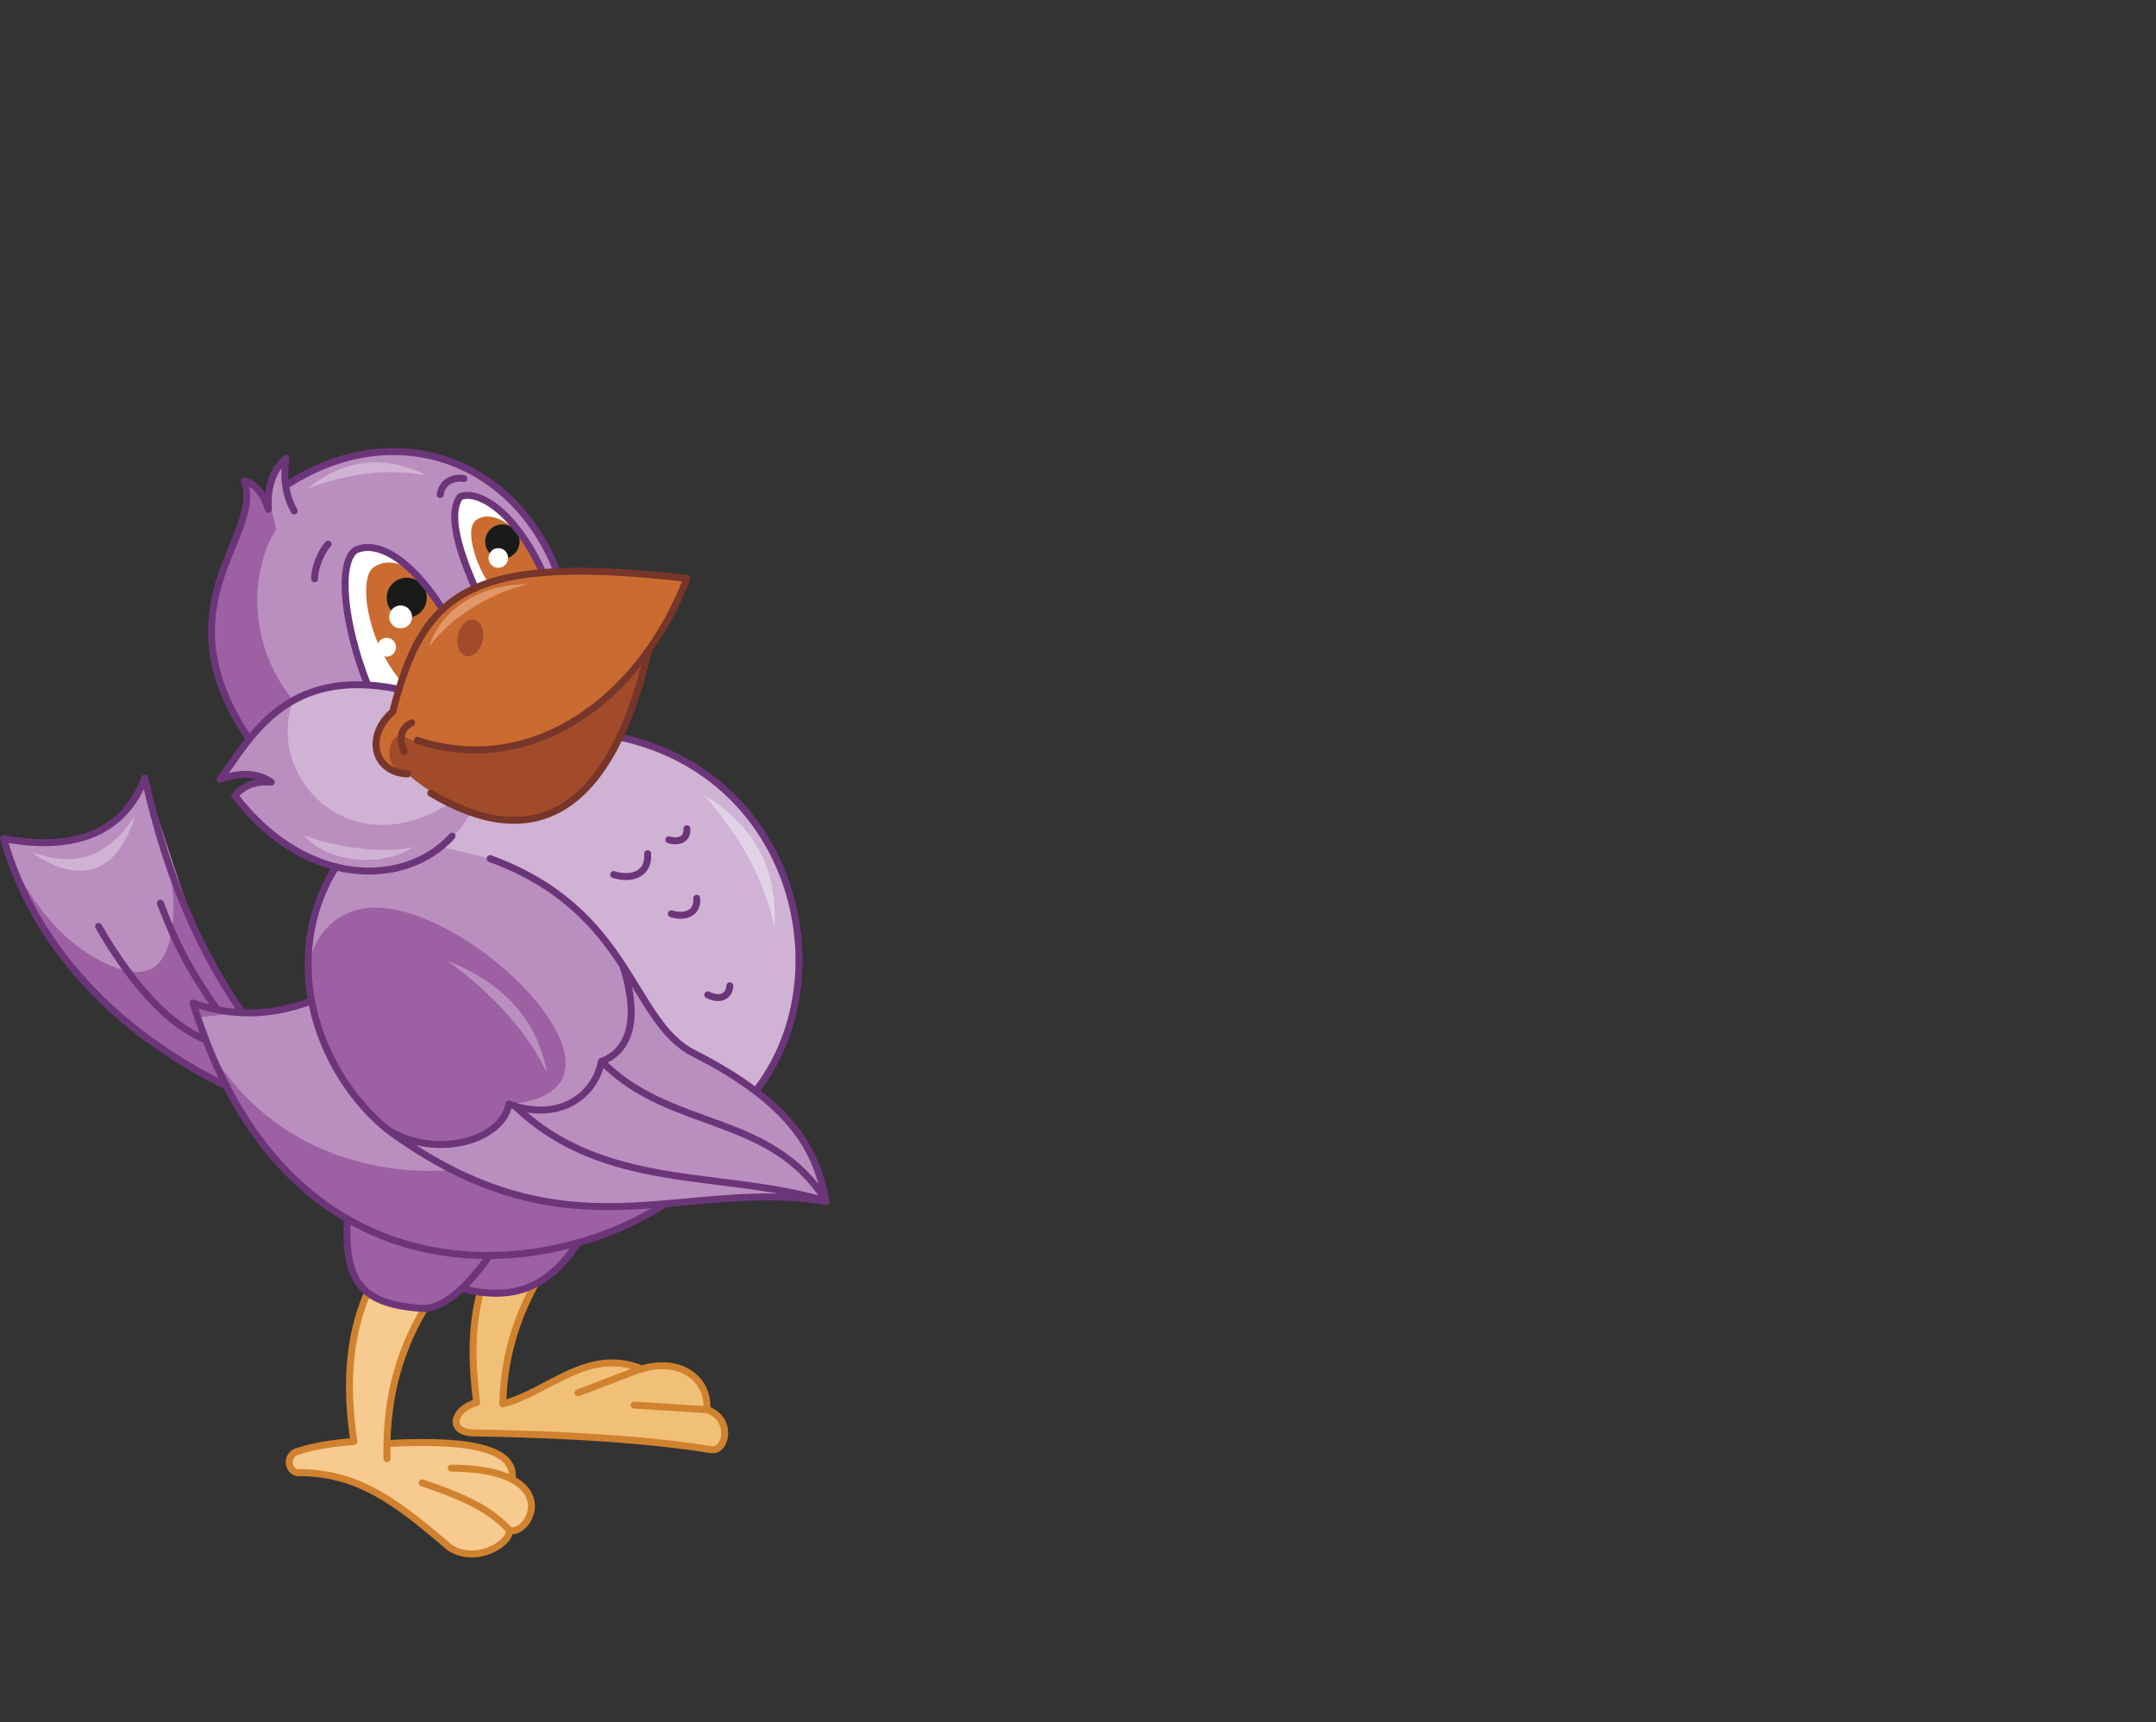 <?xml version="1.0" encoding="utf-8"?>
<!-- Generator: Adobe Illustrator 21.1.0, SVG Export Plug-In . SVG Version: 6.00 Build 0)  -->
<svg version="1.1" id="Layer_1" xmlns="http://www.w3.org/2000/svg" xmlns:xlink="http://www.w3.org/1999/xlink" x="0px" y="0px"
	 viewBox="0 0 527 421" style="enable-background:new 0 0 527 421;" xml:space="preserve">
<rect x="0" y="0" width="527" height="421" fill="#333333" stroke="none"/>
<style type="text/css">
	.st0{fill-rule:evenodd;clip-rule:evenodd;fill:#BB8EC0;}
	.st1{fill-rule:evenodd;clip-rule:evenodd;fill:#9D60A3;}
	.st2{fill-rule:evenodd;clip-rule:evenodd;fill:#D0B2D5;}
	.st3{fill-rule:evenodd;clip-rule:evenodd;fill:#FFFFFF;}
	.st4{fill-rule:evenodd;clip-rule:evenodd;fill:#CA6C32;}
	.st5{fill-rule:evenodd;clip-rule:evenodd;fill:#1A1A18;}
	.st6{fill-rule:evenodd;clip-rule:evenodd;fill:#A24B2A;}
	.st7{fill-rule:evenodd;clip-rule:evenodd;fill:#F1C078;}
	.st8{fill-rule:evenodd;clip-rule:evenodd;fill:#F7CA8F;}
	.st9{fill:none;stroke:#D1822F;stroke-width:1.701;stroke-linecap:round;stroke-linejoin:round;stroke-miterlimit:22.926;}
	.st10{fill:none;stroke:#783529;stroke-width:1.701;stroke-linecap:round;stroke-linejoin:round;stroke-miterlimit:22.926;}
	.st11{fill-rule:evenodd;clip-rule:evenodd;fill:#E29769;}
	.st12{fill:none;stroke:#6C3579;stroke-width:1.701;stroke-linecap:round;stroke-linejoin:round;stroke-miterlimit:22.926;}
	.st13{fill-rule:evenodd;clip-rule:evenodd;fill:#E2D2E8;}
</style>
<path class="st0" d="M55.5,265.6l-3.3-5.9l-3.7-11l13.6,1.8c-9.8-5.8-15.3-26.2-26.7-60.3c-7.4,14.2-16.1,17.5-34.5,14.8
	C5.7,232.6,42.9,261.4,55.5,265.6z"/>
<path class="st0" d="M162.6,294.3c13.1-0.2,29.4-3,39.4-0.6c-0.4-7.7-5.4-16.5-17.2-27l-61.6-66.4l-40.9,11.7
	c-6.6,10.9-8.1,21.7-6,32.6c-10.3,3.9-19.9,3.7-28.9,0.5C69.5,317.9,130.6,314.6,162.6,294.3z"/>
<path class="st1" d="M162.6,294.3c-18.6,2-35.9-0.8-52-8.3c-11.8,1.1-41.1-0.4-58.8-28.4c8.2,19.8,20,32.7,33.4,40.3h-0.2
	c-0.8,15.7,3.5,21.1,18.9,22l4.9-1.7l4.3-3.3c13.3,3.9,22.3-0.8,28.3-11.2C149.1,301.6,156.3,298.3,162.6,294.3z"/>
<path class="st2" d="M119.8,209.9l-12-2.9l-0.4-7.9l43.9-18.9c42.2,9.5,56.8,58.4,33.3,86.4l-12.7-8
	C156,254.2,154.4,221.6,119.8,209.9z"/>
<path class="st2" d="M115.1,198.6l-17.6-30c-23.2-5.2-32.2,5.2-43.7,22c2.8-1.9,9.5-0.8,12.5,0.7l-4.9,0.5l-4,2.8
	C77.8,221.2,105.3,215.2,115.1,198.6z"/>
<path class="st0" d="M115.1,198.6l-4.9-2.4c-24.3,15.9-45.6-6.1-38.5-25c-7.1,3.5-12.6,11.9-17.9,19.3c4.5-1.7,8.6-1.5,12.5,0.7
	c-3.4-0.1-6.4,1-8.9,3.3C74.5,217.9,105,217.6,115.1,198.6z"/>
<path class="st0" d="M136.2,139.8l-38.6,28.8c-18-3.8-27,1.5-36.6,12.2c-21.5-29.5,1.3-48.5-1.2-63.1c4.9,2.4,5.1,4.6,5.9,6.9
	c-0.2-4.5,1.3-8.7,4.3-12.5l-0.1,6.6C98.3,100.8,125.3,113.6,136.2,139.8z"/>
<path class="st3" d="M89.9,167.5l7.6,1c1.1-6.7,6.1-14.1,10.7-19.6c-8.2-12.1-16.2-18-21.3-14.5C82.7,137.4,83.5,154.4,89.9,167.5z"
	/>
<path class="st4" d="M97.8,166.3l3.2-1.7l1.8-7.3l4.7-8.7c-5.2-10.4-11.8-12.9-16.2-9.9C87.7,141.2,89.3,155.9,97.8,166.3z"/>
<ellipse transform="matrix(5.660541e-02 -0.998 0.998 5.660541e-02 -52.018 237.16)" class="st5" cx="99.5" cy="146.1" rx="4.9" ry="4.9"/>
<ellipse transform="matrix(5.711079e-02 -0.998 0.998 5.711079e-02 -58.069 240.009)" class="st3" cx="98" cy="150.7" rx="2.8" ry="2.8"/>
<ellipse transform="matrix(5.585609e-02 -0.998 0.998 5.585609e-02 -68.666 243.699)" class="st3" cx="94.5" cy="158.2" rx="2.3" ry="2.3"/>
<path class="st4" d="M96,174.1c6.6-39.1,39.3-36.3,71.9-32.6c-14.4,34-43.1,48.7-65.9,39.6l29.5,18.8c-10,2.4-21.8-3.6-31.8-10.6
	C92.4,189.1,88.3,180.2,96,174.1z"/>
<path class="st3" d="M116.2,143.8c5.3-2.5,10.3-3.7,16.5-3.8c-6.9-14.5-16-20.5-20.2-18.6C109,124,112.5,136.5,116.2,143.8z"/>
<path class="st4" d="M119.4,142.4l13.1-2.6l-2.4-5.3c-4.2-6.6-10.2-10-13.8-7.3C113.5,129.4,116.4,138.3,119.4,142.4z"/>
<circle class="st5" cx="122.8" cy="132.4" r="4.2"/>
<circle class="st3" cx="121.8" cy="136.4" r="2.4"/>
<path class="st6" d="M158.4,159.6c-5.3,18.2-5.6,19.6-12.6,30c-7.8,11.1-24.8,17.6-46.1-0.3c-5.7-0.2-5.8-9.2-1.5-9.6
	C113.8,188.6,141.4,183,158.4,159.6z"/>
<path class="st7" d="M117.3,315.8c4.5,0.9,11-0.3,13.5-1.9c-5,9.8-7.6,19.5-8,29.4c11.3-2.9,23.4-14.8,33.8-8.6
	c11.9-2.6,16.5,1.4,16.1,9.9c6.4,2.2,4.8,10.3,1.1,9.8c-14.9-2.4-34.2-3.7-57.6-4.1c-7.5,0.1-5.3-6.1,0.2-7.4
	C115.1,332.9,114.9,325,117.3,315.8z"/>
<path class="st8" d="M89.9,316.1l4.5,2.3l9.4,1.9c-5.8,10.2-8.9,21-9.2,32.6c20.4-2.6,30.8,1.8,30.6,8.6c6.6,4.1,5.5,9.9,0.6,12.7
	l-1.2-1.1c1,3.8-8.6,9.4-14.7,5.4c-13.3-11.4-22.3-18.1-36.5-18.3c-3,0.5-4-4.6-0.3-5.3c3.7-1.2,8.1-1.9,13.4-2.3
	C84.5,339.5,84.3,327.7,89.9,316.1z"/>
<path class="st9" d="M141.3,340.5l15.4-5.9c-13.2-5.3-22.5,5.7-33.8,8.6c0.2-9.6,2.5-19.4,8-29.4"/>
<path class="st9" d="M155,343.5l17.8,1.1c0.4-8.1-7.1-12.7-16.1-9.9"/>
<path class="st9" d="M172.8,344.6c6.4,2.2,4.8,10.3,1.1,9.8c-14.9-2.4-34.2-3.7-57.6-4.1c-7.5,0.1-5.3-6.1,0.2-7.4
	c-1.2-10-1.4-17.9,0.9-27.1"/>
<path class="st9" d="M103.8,319.9c-7.4,12.3-9.5,24.8-9.2,36.7"/>
<path class="st9" d="M94.6,352.9c23.4-1.3,31.3,2.3,30.6,8.6"/>
<path class="st9" d="M103.2,362.5c10.9,3.7,16.9,6.7,21.4,11.7c5.3,1,13.3-15.1-14.3-15.3"/>
<path class="st9" d="M124.6,374.1c-0.1,3.6-8.6,8.3-14.7,4.2c-13.3-11.4-22.3-18.1-36.5-18.3c-3,0.5-4-4.6-0.3-5.3
	c3.7-1.2,8.1-1.9,13.4-2.3c-1.9-12.5-1.6-25.2,3.4-36.5"/>
<path class="st10" d="M100.6,176.7c-2.6,1.3-3.2,3.6-1.8,7"/>
<path class="st6" d="M116.2,151.6c1.6,0.6,2.3,3,1.7,5.4c-0.7,2.4-2.5,3.9-4.2,3.3c-1.6-0.6-2.3-3-1.7-5.4
	C112.7,152.5,114.6,151,116.2,151.6z"/>
<path class="st1" d="M71.7,171.3L60,180.6c-20.5-37.1,4.2-48.2-0.3-62.9c4.9,2.4,7,6.6,7.8,11.8C62.5,136.7,58.8,155.3,71.7,171.3z
	 M55.5,265.6l-3.3-5.9l-3.7-11l10.7-1.2c-3-4.5-9.8-14.9-18.6-38c3.2,9.9,2.5,26.2-4.9,27.8c-4.9,2-25.1-4.9-34.8-32.2
	C6.1,231.8,38.6,260.5,55.5,265.6z M124.5,269.9c36.7-3-9-49.2-33.8-48c-8.6,0.5-14.8,7.1-15.3,15.7c0.4,14.8,8.8,27.9,19.5,38.7
	C104.7,284,124,278.8,124.5,269.9z"/>
<path class="st11" d="M129.1,142.8c-8.8,2-18.4,7.6-24.2,15.2C108.3,147.9,118.5,142.8,129.1,142.8z"/>
<path class="st12" d="M84.9,297.9c-0.8,15.7,3.5,21.1,18.9,22c4.2-0.4,9.2-3.6,16-13.1 M151.5,180.2c43.1,9.3,54.8,58.9,33.3,86.4
	 M55.5,265.6c-27.4-13.4-47.3-34.5-54.6-60.6c17.3,3.3,29.5-1.5,34.5-14.8c5.5,24.8,13.8,42.9,23.8,57.3 M53,246.7
	c-5.8-8.3-9.6-14.8-13.8-25.9 M50.3,254.2c-8.7-3.5-17.5-12.7-26.2-27.7 M76.1,244.7c-10.3,3.9-19.9,3.7-28.9,0.5
	c22.2,72.7,83.4,69.5,115.3,49.2 M147.1,259.5c16.8,17.1,41.4,12.4,54.9,34.2c-25.4-7.8-54.2-2.2-76.2-23.4 M94.9,276.3
	c12,7.2,28,2.4,29.5-6.4c12.3,4.5,21-2,22.6-10.4c6.9-2.6,9.4-10.3,5.3-23.3 M119.8,209.9c34.6,12.6,34.4,39.9,49.8,47.6
	c25,12.7,30.1,24.6,32.3,36.2c-35.7-5.8-62.8,14.9-107-17.4C78,262.7,67.8,235,82.1,211.9 M173,243.2c2.8,1.4,5.2,0.6,5.4-2.2
	 M164.1,223.4c3.7,1.1,6.5-0.4,6.2-3.8 M163.5,205.3c2.6,0.8,4.6-0.3,4.4-2.7 M150,213.8c4.9,1.5,8.7-0.5,8.3-5.1 M113,315
	c13,3.4,21.4-0.8,28.3-11.2"/>
<path class="st10" d="M158.4,159.6c-9.6,40.5-28.8,48.8-53.1,34.3"/>
<path class="st12" d="M113.4,117c-2.4-0.4-5.3,0.6-5.8,3.9 M89.9,167.5c-5.9-14.8-7.4-29.9-3-33c5.3-2.5,13.5,2.1,21.3,14.5
	 M80.2,133c-1.6,1.7-3.3,5.6-3.3,8.5 M97.5,168.5c-28-5.8-36.5,12.5-43.7,22c4.7-1.7,9-1.7,12.5,0.7c-3.8-0.3-6.7,0.8-8.9,3.3
	c17.6,23,42,22.3,53.1,9.9 M71.9,124.9c-2.4-4.3-2.6-8.9-2-12.9c-3.4,3.1-4.6,7.4-4.3,12.5c-1.2-3.9-3.1-6.2-5.9-6.9
	c4.9,13.4-21.2,30,1.2,63.1 M136.2,139.8C125.5,112,96,101.6,69.9,118.7 M116.2,143.8c-4.8-10.8-6.5-18.7-3.7-22.4
	c4.7-1.7,13.6,4,20.2,18.6"/>
<path class="st10" d="M99.6,189.2c-8.5-0.4-10.3-9.5-3.6-15.2c7.4-29.3,18.6-38.7,71.9-32.6c-10.9,28.6-37.1,49-65.9,39.6"/>
<path class="st13" d="M189.3,226.5c-2.6-11.6-8.1-21.8-17.3-32.2C184.7,202,190.1,212.9,189.3,226.5z"/>
<path class="st0" d="M133.7,262.2c-5.1-10.2-12.8-18.8-24.1-27.2C123.7,240.6,131.4,249.8,133.7,262.2z"/>
<path class="st2" d="M101,207c-6.2,2-20.4-0.1-26.6-2.8C80.5,211.6,94.7,211.7,101,207z M104.2,116.2c-9.4-1.7-18.6-0.6-29,3.2
	C84.6,111.9,94.3,111.2,104.2,116.2z M7.6,208.2c11.2,4.3,19.2,0.8,25.4-8.8C29,213.2,19.5,216.9,7.6,208.2z"/>
</svg>
